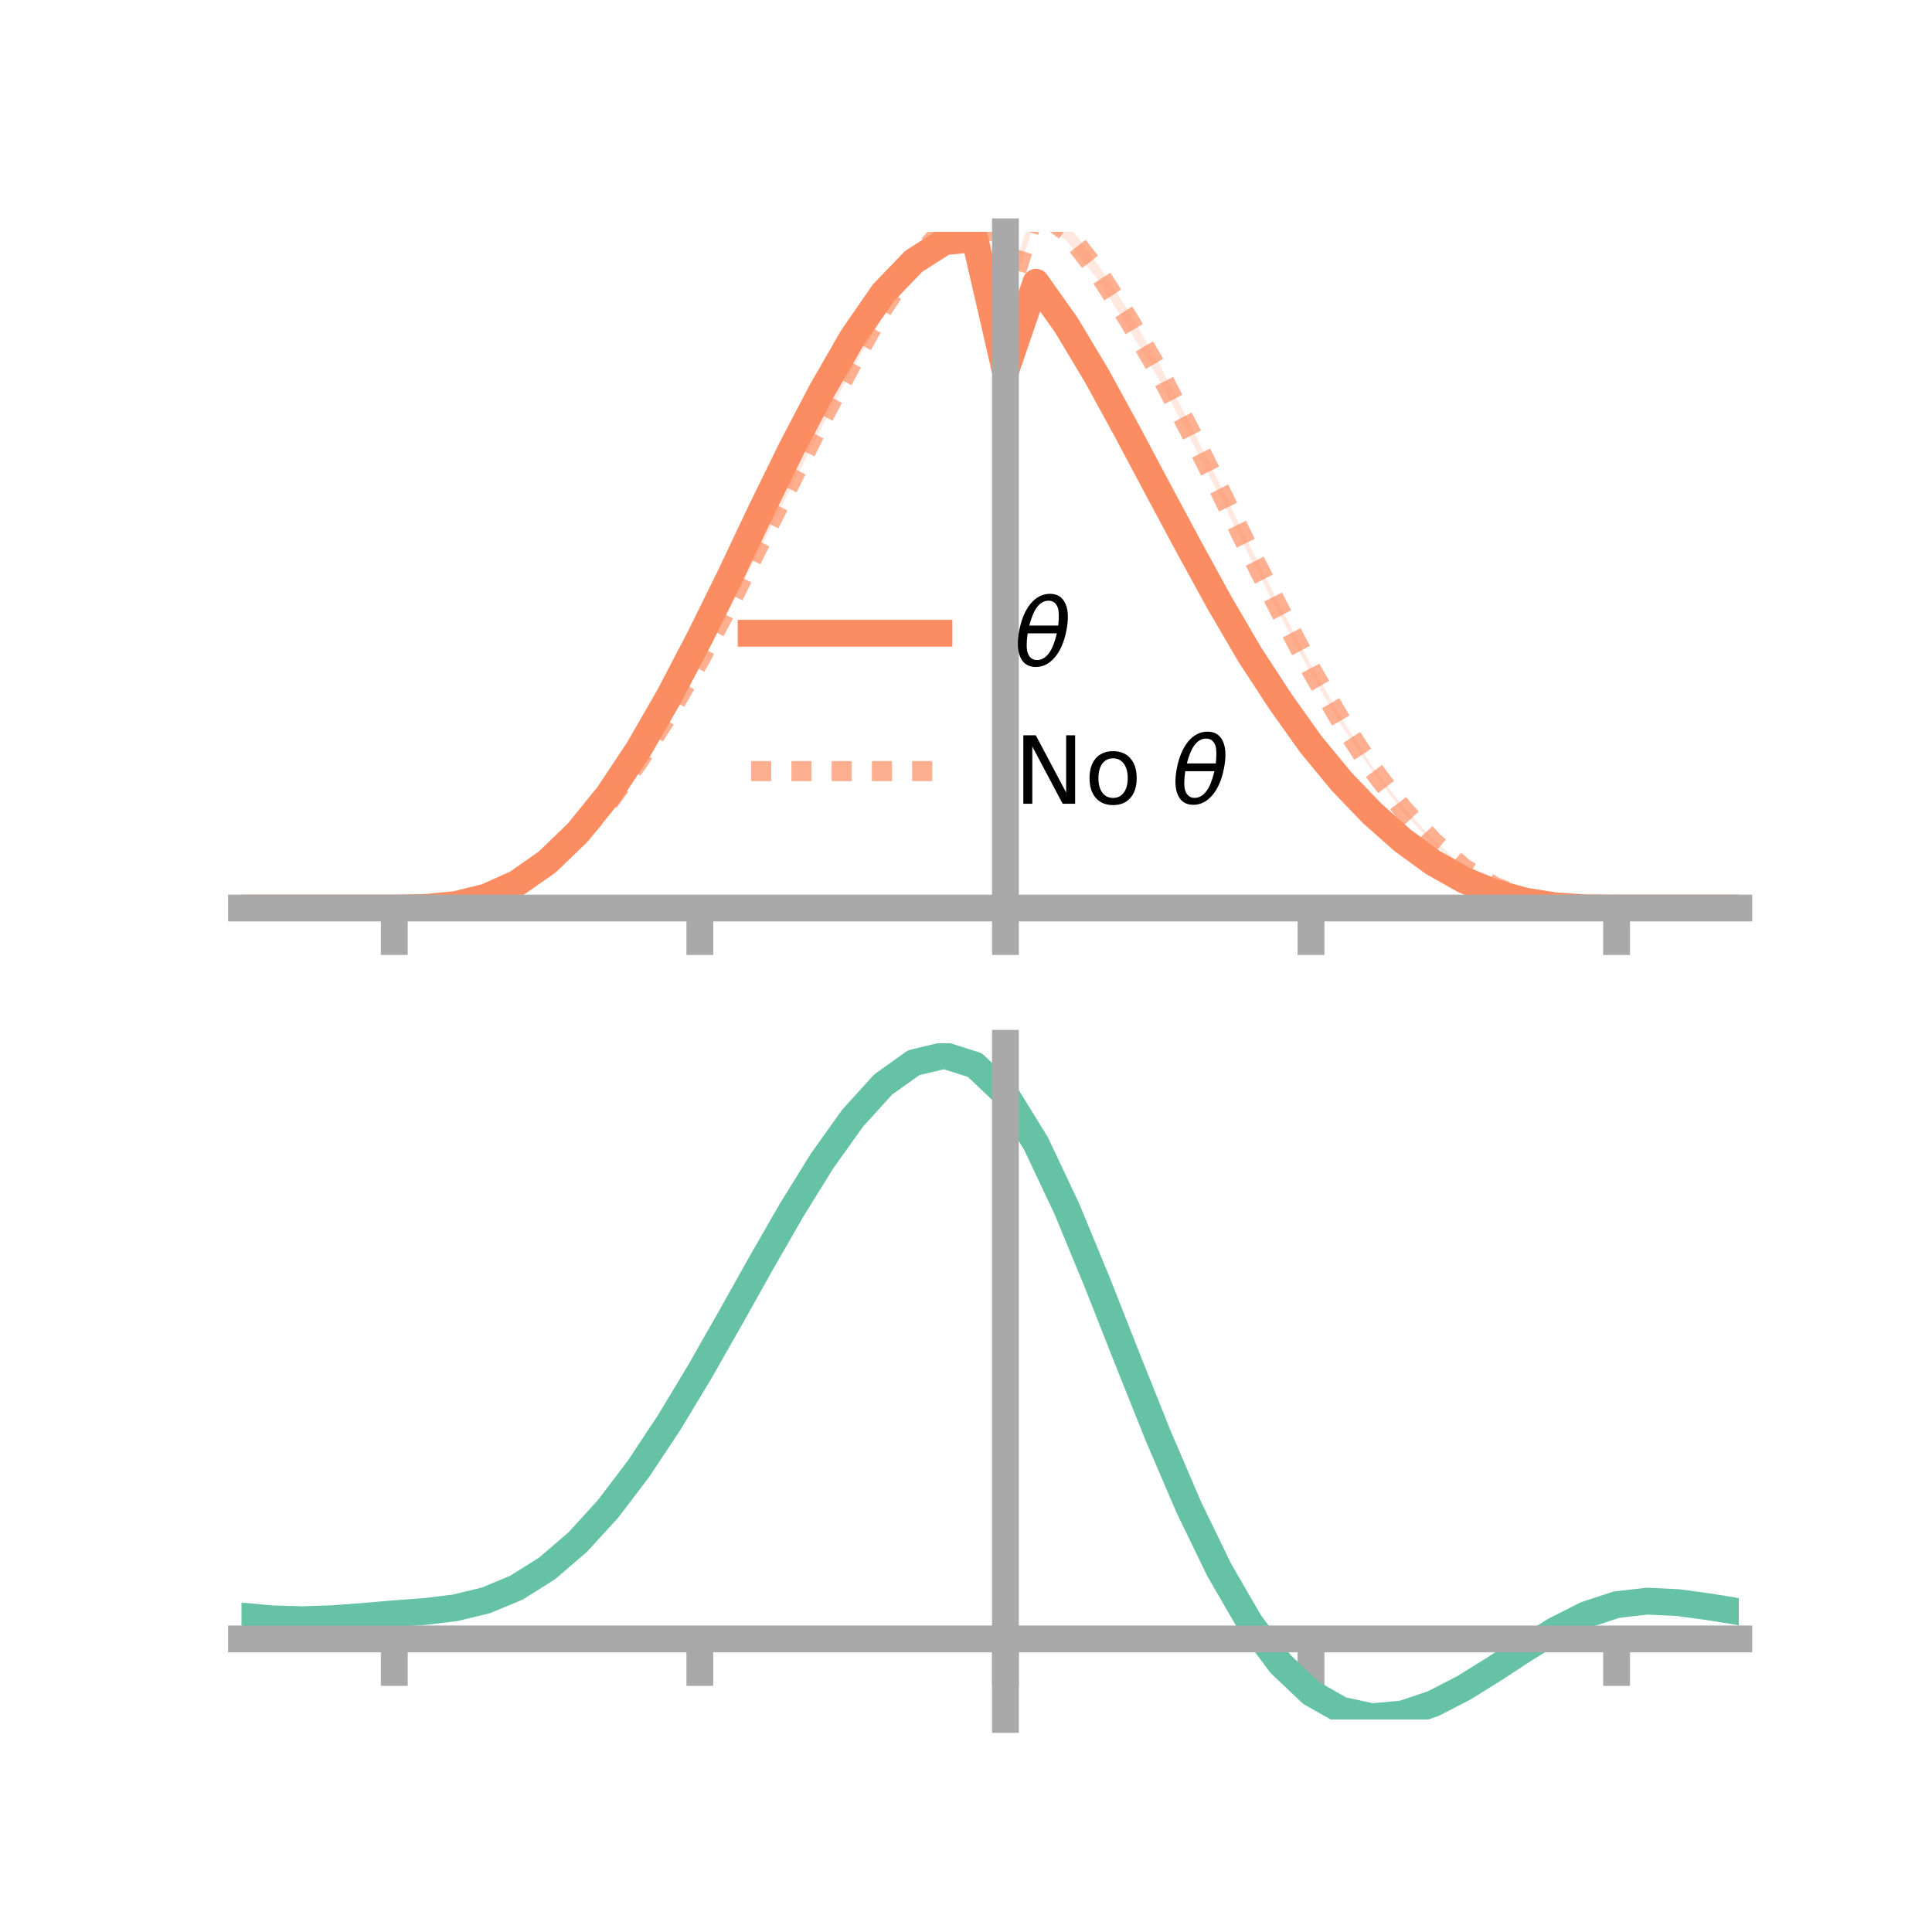 <?xml version="1.0" encoding="utf-8" standalone="no"?>
<!DOCTYPE svg PUBLIC "-//W3C//DTD SVG 1.1//EN"
  "http://www.w3.org/Graphics/SVG/1.1/DTD/svg11.dtd">
<!-- Created with matplotlib (https://matplotlib.org/) -->
<svg height="144pt" version="1.1" viewBox="0 0 144 144" width="144pt" xmlns="http://www.w3.org/2000/svg" xmlns:xlink="http://www.w3.org/1999/xlink">
 <defs>
  <style type="text/css">*{stroke-linecap:butt;stroke-linejoin:round;}</style>
 </defs>
 <g id="figure_1">
  <g id="patch_1">
   <path d="M 0 144 
L 144 144 
L 144 0 
L 0 0 
z
" style="fill:none;"/>
  </g>
  <g id="axes_1">
   <g id="patch_2">
    <path d="M 18 67.68 
L 129.6 67.68 
L 129.6 17.28 
L 18 17.28 
z
" style="fill:none;"/>
   </g>
   <g id="PolyCollection_1">
    <path clip-path="url(#p8737c4decf)" d="M 18 67.68 
L 18 67.68 
L 20.278 67.68 
L 22.555 67.68 
L 24.833 67.68 
L 27.11 67.68 
L 29.388 67.68 
L 31.665 67.63 
L 33.943 67.392 
L 36.22 66.809 
L 38.498 65.764 
L 40.776 64.129 
L 43.053 61.915 
L 45.331 59.077 
L 47.608 55.57 
L 49.886 51.553 
L 52.163 47.216 
L 54.441 42.518 
L 56.718 37.657 
L 58.996 32.945 
L 61.273 28.621 
L 63.551 24.62 
L 65.829 21.264 
L 68.106 18.893 
L 70.384 17.432 
L 72.661 17.28 
L 74.939 27.212 
L 77.216 20.482 
L 79.494 23.753 
L 81.771 27.535 
L 84.049 31.685 
L 86.327 36.06 
L 88.604 40.358 
L 90.882 44.585 
L 93.159 48.437 
L 95.437 51.986 
L 97.714 55.201 
L 99.992 57.986 
L 102.269 60.415 
L 104.547 62.467 
L 106.824 64.144 
L 109.102 65.474 
L 111.38 66.457 
L 113.657 67.112 
L 115.935 67.492 
L 118.212 67.654 
L 120.49 67.68 
L 122.767 67.68 
L 125.045 67.68 
L 127.322 67.68 
L 129.6 67.68 
L 129.6 67.68 
L 129.6 67.68 
L 127.322 67.68 
L 125.045 67.68 
L 122.767 67.68 
L 120.49 67.68 
L 118.212 67.671 
L 115.935 67.548 
L 113.657 67.198 
L 111.38 66.6 
L 109.102 65.696 
L 106.824 64.454 
L 104.547 62.816 
L 102.269 60.829 
L 99.992 58.508 
L 97.714 55.772 
L 95.437 52.588 
L 93.159 49.172 
L 90.882 45.228 
L 88.604 41.149 
L 86.327 36.959 
L 84.049 32.763 
L 81.771 28.578 
L 79.494 24.755 
L 77.216 21.593 
L 74.939 28.167 
L 72.661 18.29 
L 70.384 18.607 
L 68.106 20.059 
L 65.829 22.416 
L 63.551 25.653 
L 61.273 29.561 
L 58.996 33.923 
L 56.718 38.516 
L 54.441 43.282 
L 52.163 47.816 
L 49.886 52.197 
L 47.608 56.096 
L 45.331 59.44 
L 43.053 62.211 
L 40.776 64.385 
L 38.498 65.935 
L 36.22 66.922 
L 33.943 67.453 
L 31.665 67.652 
L 29.388 67.68 
L 27.11 67.68 
L 24.833 67.68 
L 22.555 67.68 
L 20.278 67.68 
L 18 67.68 
z
" style="fill:#fc8d62;fill-opacity:0.2;"/>
   </g>
   <g id="PolyCollection_2">
    <path clip-path="url(#p8737c4decf)" d="M 18 67.68 
L 18 67.68 
L 20.278 67.68 
L 22.555 67.68 
L 24.833 67.68 
L 27.11 67.68 
L 29.388 67.68 
L 31.665 67.63 
L 33.943 67.373 
L 36.22 66.802 
L 38.498 65.772 
L 40.776 64.232 
L 43.053 62.241 
L 45.331 59.601 
L 47.608 56.462 
L 49.886 52.848 
L 52.163 48.809 
L 54.441 44.465 
L 56.718 39.824 
L 58.996 35.259 
L 61.273 30.615 
L 63.551 26.443 
L 65.829 22.324 
L 68.106 18.804 
L 70.384 16.415 
L 72.661 14.532 
L 74.939 22.035 
L 77.216 14.878 
L 79.494 16.587 
L 81.771 19.623 
L 84.049 23.055 
L 86.327 26.988 
L 88.604 31.438 
L 90.882 35.994 
L 93.159 40.695 
L 95.437 45.234 
L 97.714 49.564 
L 99.992 53.529 
L 102.269 57.115 
L 104.547 60.089 
L 106.824 62.583 
L 109.102 64.6 
L 111.38 66.003 
L 113.657 66.929 
L 115.935 67.443 
L 118.212 67.644 
L 120.49 67.68 
L 122.767 67.68 
L 125.045 67.68 
L 127.322 67.68 
L 129.6 67.68 
L 129.6 67.68 
L 129.6 67.68 
L 127.322 67.68 
L 125.045 67.68 
L 122.767 67.68 
L 120.49 67.68 
L 118.212 67.666 
L 115.935 67.51 
L 113.657 67.034 
L 111.38 66.179 
L 109.102 64.835 
L 106.824 62.903 
L 104.547 60.49 
L 102.269 57.456 
L 99.992 54.088 
L 97.714 50.234 
L 95.437 45.927 
L 93.159 41.545 
L 90.882 36.932 
L 88.604 32.481 
L 86.327 28.177 
L 84.049 24.349 
L 81.771 20.75 
L 79.494 17.955 
L 77.216 16.259 
L 74.939 23.327 
L 72.661 15.991 
L 70.384 17.632 
L 68.106 20.222 
L 65.829 23.56 
L 63.551 27.477 
L 61.273 31.806 
L 58.996 36.285 
L 56.718 40.762 
L 54.441 45.273 
L 52.163 49.472 
L 49.886 53.405 
L 47.608 56.948 
L 45.331 59.996 
L 43.053 62.533 
L 40.776 64.529 
L 38.498 65.977 
L 36.22 66.923 
L 33.943 67.448 
L 31.665 67.651 
L 29.388 67.68 
L 27.11 67.68 
L 24.833 67.68 
L 22.555 67.68 
L 20.278 67.68 
L 18 67.68 
z
" style="fill:#fc8d62;fill-opacity:0.2;"/>
   </g>
   <g id="matplotlib.axis_1">
    <g id="xtick_1">
     <g id="line2d_1">
      <defs>
       <path d="M 0 0 
L 0 3.5 
" id="m97292e9eb8" style="stroke:#a9a9a9;stroke-width:2;"/>
      </defs>
      <g>
       <use style="fill:#a9a9a9;stroke:#a9a9a9;stroke-width:2;" x="29.388" xlink:href="#m97292e9eb8" y="67.68"/>
      </g>
     </g>
    </g>
    <g id="xtick_2">
     <g id="line2d_2">
      <g>
       <use style="fill:#a9a9a9;stroke:#a9a9a9;stroke-width:2;" x="52.163" xlink:href="#m97292e9eb8" y="67.68"/>
      </g>
     </g>
    </g>
    <g id="xtick_3">
     <g id="line2d_3">
      <g>
       <use style="fill:#a9a9a9;stroke:#a9a9a9;stroke-width:2;" x="74.939" xlink:href="#m97292e9eb8" y="67.68"/>
      </g>
     </g>
    </g>
    <g id="xtick_4">
     <g id="line2d_4">
      <g>
       <use style="fill:#a9a9a9;stroke:#a9a9a9;stroke-width:2;" x="97.714" xlink:href="#m97292e9eb8" y="67.68"/>
      </g>
     </g>
    </g>
    <g id="xtick_5">
     <g id="line2d_5">
      <g>
       <use style="fill:#a9a9a9;stroke:#a9a9a9;stroke-width:2;" x="120.49" xlink:href="#m97292e9eb8" y="67.68"/>
      </g>
     </g>
    </g>
   </g>
   <g id="matplotlib.axis_2"/>
   <g id="line2d_6">
    <path clip-path="url(#p8737c4decf)" d="M 18 67.68 
L 20.278 67.68 
L 22.555 67.68 
L 24.833 67.68 
L 27.11 67.68 
L 29.388 67.68 
L 31.665 67.641 
L 33.943 67.422 
L 36.22 66.866 
L 38.498 65.849 
L 40.776 64.257 
L 43.053 62.063 
L 45.331 59.258 
L 47.608 55.833 
L 49.886 51.875 
L 52.163 47.516 
L 54.441 42.9 
L 56.718 38.086 
L 58.996 33.434 
L 61.273 29.091 
L 63.551 25.136 
L 65.829 21.84 
L 68.106 19.476 
L 70.384 18.019 
L 72.661 17.785 
L 74.939 27.69 
L 77.216 21.038 
L 79.494 24.254 
L 81.771 28.056 
L 84.049 32.224 
L 86.327 36.509 
L 88.604 40.754 
L 90.882 44.906 
L 93.159 48.804 
L 95.437 52.287 
L 97.714 55.487 
L 99.992 58.247 
L 102.269 60.622 
L 104.547 62.641 
L 106.824 64.299 
L 109.102 65.585 
L 111.38 66.529 
L 113.657 67.155 
L 115.935 67.52 
L 118.212 67.663 
L 120.49 67.68 
L 122.767 67.68 
L 125.045 67.68 
L 127.322 67.68 
L 129.6 67.68 
" style="fill:none;stroke:#fc8d62;stroke-linecap:square;stroke-width:2;"/>
   </g>
   <g id="line2d_7">
    <path clip-path="url(#p8737c4decf)" d="M 18 67.68 
L 20.278 67.68 
L 22.555 67.68 
L 24.833 67.68 
L 27.11 67.68 
L 29.388 67.68 
L 31.665 67.64 
L 33.943 67.41 
L 36.22 66.862 
L 38.498 65.874 
L 40.776 64.38 
L 43.053 62.387 
L 45.331 59.798 
L 47.608 56.705 
L 49.886 53.126 
L 52.163 49.141 
L 54.441 44.869 
L 56.718 40.293 
L 58.996 35.772 
L 61.273 31.211 
L 63.551 26.96 
L 65.829 22.942 
L 68.106 19.513 
L 70.384 17.023 
L 72.661 15.262 
L 74.939 22.681 
L 77.216 15.568 
L 79.494 17.271 
L 81.771 20.186 
L 84.049 23.702 
L 86.327 27.582 
L 88.604 31.959 
L 90.882 36.463 
L 93.159 41.12 
L 95.437 45.58 
L 97.714 49.899 
L 99.992 53.808 
L 102.269 57.285 
L 104.547 60.29 
L 106.824 62.743 
L 109.102 64.717 
L 111.38 66.091 
L 113.657 66.982 
L 115.935 67.476 
L 118.212 67.655 
L 120.49 67.68 
L 122.767 67.68 
L 125.045 67.68 
L 127.322 67.68 
L 129.6 67.68 
" style="fill:none;stroke:#fc8d62;stroke-dasharray:1.5,1.5;stroke-dashoffset:0;stroke-opacity:0.7;stroke-width:1.5;"/>
   </g>
   <g id="patch_3">
    <path d="M 74.939 67.68 
L 74.939 17.28 
" style="fill:none;stroke:#a9a9a9;stroke-linecap:square;stroke-linejoin:miter;stroke-width:2;"/>
   </g>
   <g id="patch_4">
    <path d="M 129.6 67.68 
L 129.6 17.28 
" style="fill:none;"/>
   </g>
   <g id="patch_5">
    <path d="M 18 67.68 
L 129.6 67.68 
" style="fill:none;stroke:#a9a9a9;stroke-linecap:square;stroke-linejoin:miter;stroke-width:2;"/>
   </g>
   <g id="patch_6">
    <path d="M 18 17.28 
L 129.6 17.28 
" style="fill:none;"/>
   </g>
   <g id="legend_1">
    <g id="line2d_8">
     <path d="M 55.985 47.2 
L 69.985 47.2 
" style="fill:none;stroke:#fc8d62;stroke-linecap:square;stroke-width:2;"/>
    </g>
    <g id="line2d_9"/>
    <g id="text_1">
     <!-- $\theta$ -->
     <g transform="translate(75.585 49.65)scale(0.07 -0.07)">
      <defs>
       <path d="M 45.516 34.672 
L 14.453 34.672 
Q 12.359 20.062 14.5 13.875 
Q 17.188 6.25 24.469 6.25 
Q 31.781 6.25 37.359 13.922 
Q 42.234 20.656 45.516 34.672 
z
M 47.016 42.969 
Q 48.344 56.844 46.625 61.719 
Q 43.953 69.438 36.766 69.438 
Q 29.297 69.438 23.828 61.812 
Q 19.531 55.672 16.156 42.969 
z
M 38.188 76.766 
Q 49.906 76.766 54.594 66.406 
Q 59.281 56.109 55.719 37.844 
Q 52.203 19.625 43.453 9.281 
Q 34.766 -1.125 23.047 -1.125 
Q 11.281 -1.125 6.641 9.281 
Q 2 19.625 5.516 37.844 
Q 9.078 56.109 17.719 66.406 
Q 26.422 76.766 38.188 76.766 
z
" id="DejaVuSans-Oblique-952"/>
      </defs>
      <use transform="translate(0 0.234)" xlink:href="#DejaVuSans-Oblique-952"/>
     </g>
    </g>
    <g id="line2d_10">
     <path d="M 55.985 57.474 
L 69.985 57.474 
" style="fill:none;stroke:#fc8d62;stroke-dasharray:1.5,1.5;stroke-dashoffset:0;stroke-opacity:0.7;stroke-width:1.5;"/>
    </g>
    <g id="line2d_11"/>
    <g id="text_2">
     <!-- No $\theta$ -->
     <g transform="translate(75.585 59.924)scale(0.07 -0.07)">
      <defs>
       <path d="M 9.812 72.906 
L 23.094 72.906 
L 55.422 11.922 
L 55.422 72.906 
L 64.984 72.906 
L 64.984 0 
L 51.703 0 
L 19.391 60.984 
L 19.391 0 
L 9.812 0 
z
" id="DejaVuSans-78"/>
       <path d="M 30.609 48.391 
Q 23.391 48.391 19.188 42.75 
Q 14.984 37.109 14.984 27.297 
Q 14.984 17.484 19.156 11.844 
Q 23.344 6.203 30.609 6.203 
Q 37.797 6.203 41.984 11.859 
Q 46.188 17.531 46.188 27.297 
Q 46.188 37.016 41.984 42.703 
Q 37.797 48.391 30.609 48.391 
z
M 30.609 56 
Q 42.328 56 49.016 48.375 
Q 55.719 40.766 55.719 27.297 
Q 55.719 13.875 49.016 6.219 
Q 42.328 -1.422 30.609 -1.422 
Q 18.844 -1.422 12.172 6.219 
Q 5.516 13.875 5.516 27.297 
Q 5.516 40.766 12.172 48.375 
Q 18.844 56 30.609 56 
z
" id="DejaVuSans-111"/>
       <path id="DejaVuSans-32"/>
      </defs>
      <use transform="translate(0 0.234)" xlink:href="#DejaVuSans-78"/>
      <use transform="translate(74.805 0.234)" xlink:href="#DejaVuSans-111"/>
      <use transform="translate(135.986 0.234)" xlink:href="#DejaVuSans-32"/>
      <use transform="translate(167.773 0.234)" xlink:href="#DejaVuSans-Oblique-952"/>
     </g>
    </g>
   </g>
  </g>
  <g id="axes_2">
   <g id="patch_7">
    <path d="M 18 128.16 
L 129.6 128.16 
L 129.6 77.76 
L 18 77.76 
z
" style="fill:none;"/>
   </g>
   <g id="PolyCollection_3">
    <path clip-path="url(#p83a4255170)" d="M 18 120.49 
L 18 120.409 
L 20.278 120.628 
L 22.555 120.692 
L 24.833 120.61 
L 27.11 120.428 
L 29.388 120.227 
L 31.665 120.054 
L 33.943 119.77 
L 36.22 119.213 
L 38.498 118.255 
L 40.776 116.804 
L 43.053 114.809 
L 45.331 112.263 
L 47.608 109.197 
L 49.886 105.679 
L 52.163 101.811 
L 54.441 97.723 
L 56.718 93.569 
L 58.996 89.522 
L 61.273 85.773 
L 63.551 82.52 
L 65.829 79.966 
L 68.106 78.314 
L 70.384 77.76 
L 72.661 78.494 
L 74.939 80.686 
L 77.216 84.425 
L 79.494 89.309 
L 81.771 94.892 
L 84.049 100.753 
L 86.327 106.529 
L 88.604 111.918 
L 90.882 116.687 
L 93.159 120.671 
L 95.437 123.772 
L 97.714 125.959 
L 99.992 127.26 
L 102.269 127.752 
L 104.547 127.549 
L 106.824 126.792 
L 109.102 125.636 
L 111.38 124.243 
L 113.657 122.777 
L 115.935 121.4 
L 118.212 120.263 
L 120.49 119.518 
L 122.767 119.261 
L 125.045 119.373 
L 127.322 119.69 
L 129.6 120.072 
L 129.6 120.178 
L 129.6 120.178 
L 127.322 119.82 
L 125.045 119.521 
L 122.767 119.421 
L 120.49 119.683 
L 118.212 120.438 
L 115.935 121.602 
L 113.657 123.022 
L 111.38 124.536 
L 109.102 125.975 
L 106.824 127.166 
L 104.547 127.946 
L 102.269 128.16 
L 99.992 127.677 
L 97.714 126.396 
L 95.437 124.256 
L 93.159 121.237 
L 90.882 117.372 
L 88.604 112.748 
L 86.327 107.521 
L 84.049 101.914 
L 81.771 96.218 
L 79.494 90.789 
L 77.216 86.036 
L 74.939 82.398 
L 72.661 80.271 
L 70.384 79.561 
L 68.106 80.099 
L 65.829 81.696 
L 63.551 84.158 
L 61.273 87.287 
L 58.996 90.888 
L 56.718 94.767 
L 54.441 98.744 
L 52.163 102.653 
L 49.886 106.348 
L 47.608 109.708 
L 45.331 112.639 
L 43.053 115.08 
L 40.776 117.003 
L 38.498 118.413 
L 36.22 119.352 
L 33.943 119.898 
L 31.665 120.173 
L 29.388 120.334 
L 27.11 120.521 
L 24.833 120.684 
L 22.555 120.754 
L 20.278 120.691 
L 18 120.49 
z
" style="fill:#66c2a5;fill-opacity:0.2;"/>
   </g>
   <g id="matplotlib.axis_3">
    <g id="xtick_6">
     <g id="line2d_12">
      <g>
       <use style="fill:#a9a9a9;stroke:#a9a9a9;stroke-width:2;" x="29.388" xlink:href="#m97292e9eb8" y="122.155"/>
      </g>
     </g>
    </g>
    <g id="xtick_7">
     <g id="line2d_13">
      <g>
       <use style="fill:#a9a9a9;stroke:#a9a9a9;stroke-width:2;" x="52.163" xlink:href="#m97292e9eb8" y="122.155"/>
      </g>
     </g>
    </g>
    <g id="xtick_8">
     <g id="line2d_14">
      <g>
       <use style="fill:#a9a9a9;stroke:#a9a9a9;stroke-width:2;" x="74.939" xlink:href="#m97292e9eb8" y="122.155"/>
      </g>
     </g>
    </g>
    <g id="xtick_9">
     <g id="line2d_15">
      <g>
       <use style="fill:#a9a9a9;stroke:#a9a9a9;stroke-width:2;" x="97.714" xlink:href="#m97292e9eb8" y="122.155"/>
      </g>
     </g>
    </g>
    <g id="xtick_10">
     <g id="line2d_16">
      <g>
       <use style="fill:#a9a9a9;stroke:#a9a9a9;stroke-width:2;" x="120.49" xlink:href="#m97292e9eb8" y="122.155"/>
      </g>
     </g>
    </g>
   </g>
   <g id="matplotlib.axis_4"/>
   <g id="line2d_17">
    <path clip-path="url(#p83a4255170)" d="M 18 120.45 
L 20.278 120.66 
L 22.555 120.723 
L 24.833 120.647 
L 27.11 120.475 
L 29.388 120.281 
L 31.665 120.114 
L 33.943 119.834 
L 36.22 119.282 
L 38.498 118.334 
L 40.776 116.903 
L 43.053 114.945 
L 45.331 112.451 
L 47.608 109.452 
L 49.886 106.014 
L 52.163 102.232 
L 54.441 98.234 
L 56.718 94.168 
L 58.996 90.205 
L 61.273 86.53 
L 63.551 83.339 
L 65.829 80.831 
L 68.106 79.206 
L 70.384 78.661 
L 72.661 79.383 
L 74.939 81.542 
L 77.216 85.23 
L 79.494 90.049 
L 81.771 95.555 
L 84.049 101.334 
L 86.327 107.025 
L 88.604 112.333 
L 90.882 117.029 
L 93.159 120.954 
L 95.437 124.014 
L 97.714 126.178 
L 99.992 127.468 
L 102.269 127.956 
L 104.547 127.748 
L 106.824 126.979 
L 109.102 125.805 
L 111.38 124.39 
L 113.657 122.9 
L 115.935 121.501 
L 118.212 120.351 
L 120.49 119.601 
L 122.767 119.341 
L 125.045 119.447 
L 127.322 119.755 
L 129.6 120.125 
" style="fill:none;stroke:#66c2a5;stroke-linecap:square;stroke-width:2;"/>
   </g>
   <g id="patch_8">
    <path d="M 74.939 128.16 
L 74.939 77.76 
" style="fill:none;stroke:#a9a9a9;stroke-linecap:square;stroke-linejoin:miter;stroke-width:2;"/>
   </g>
   <g id="patch_9">
    <path d="M 129.6 128.16 
L 129.6 77.76 
" style="fill:none;"/>
   </g>
   <g id="patch_10">
    <path d="M 18 122.155 
L 129.6 122.155 
" style="fill:none;stroke:#a9a9a9;stroke-linecap:square;stroke-linejoin:miter;stroke-width:2;"/>
   </g>
   <g id="patch_11">
    <path d="M 18 77.76 
L 129.6 77.76 
" style="fill:none;"/>
   </g>
  </g>
 </g>
 <defs>
  <clipPath id="p8737c4decf">
   <rect height="50.4" width="111.6" x="18" y="17.28"/>
  </clipPath>
  <clipPath id="p83a4255170">
   <rect height="50.4" width="111.6" x="18" y="77.76"/>
  </clipPath>
 </defs>
</svg>
